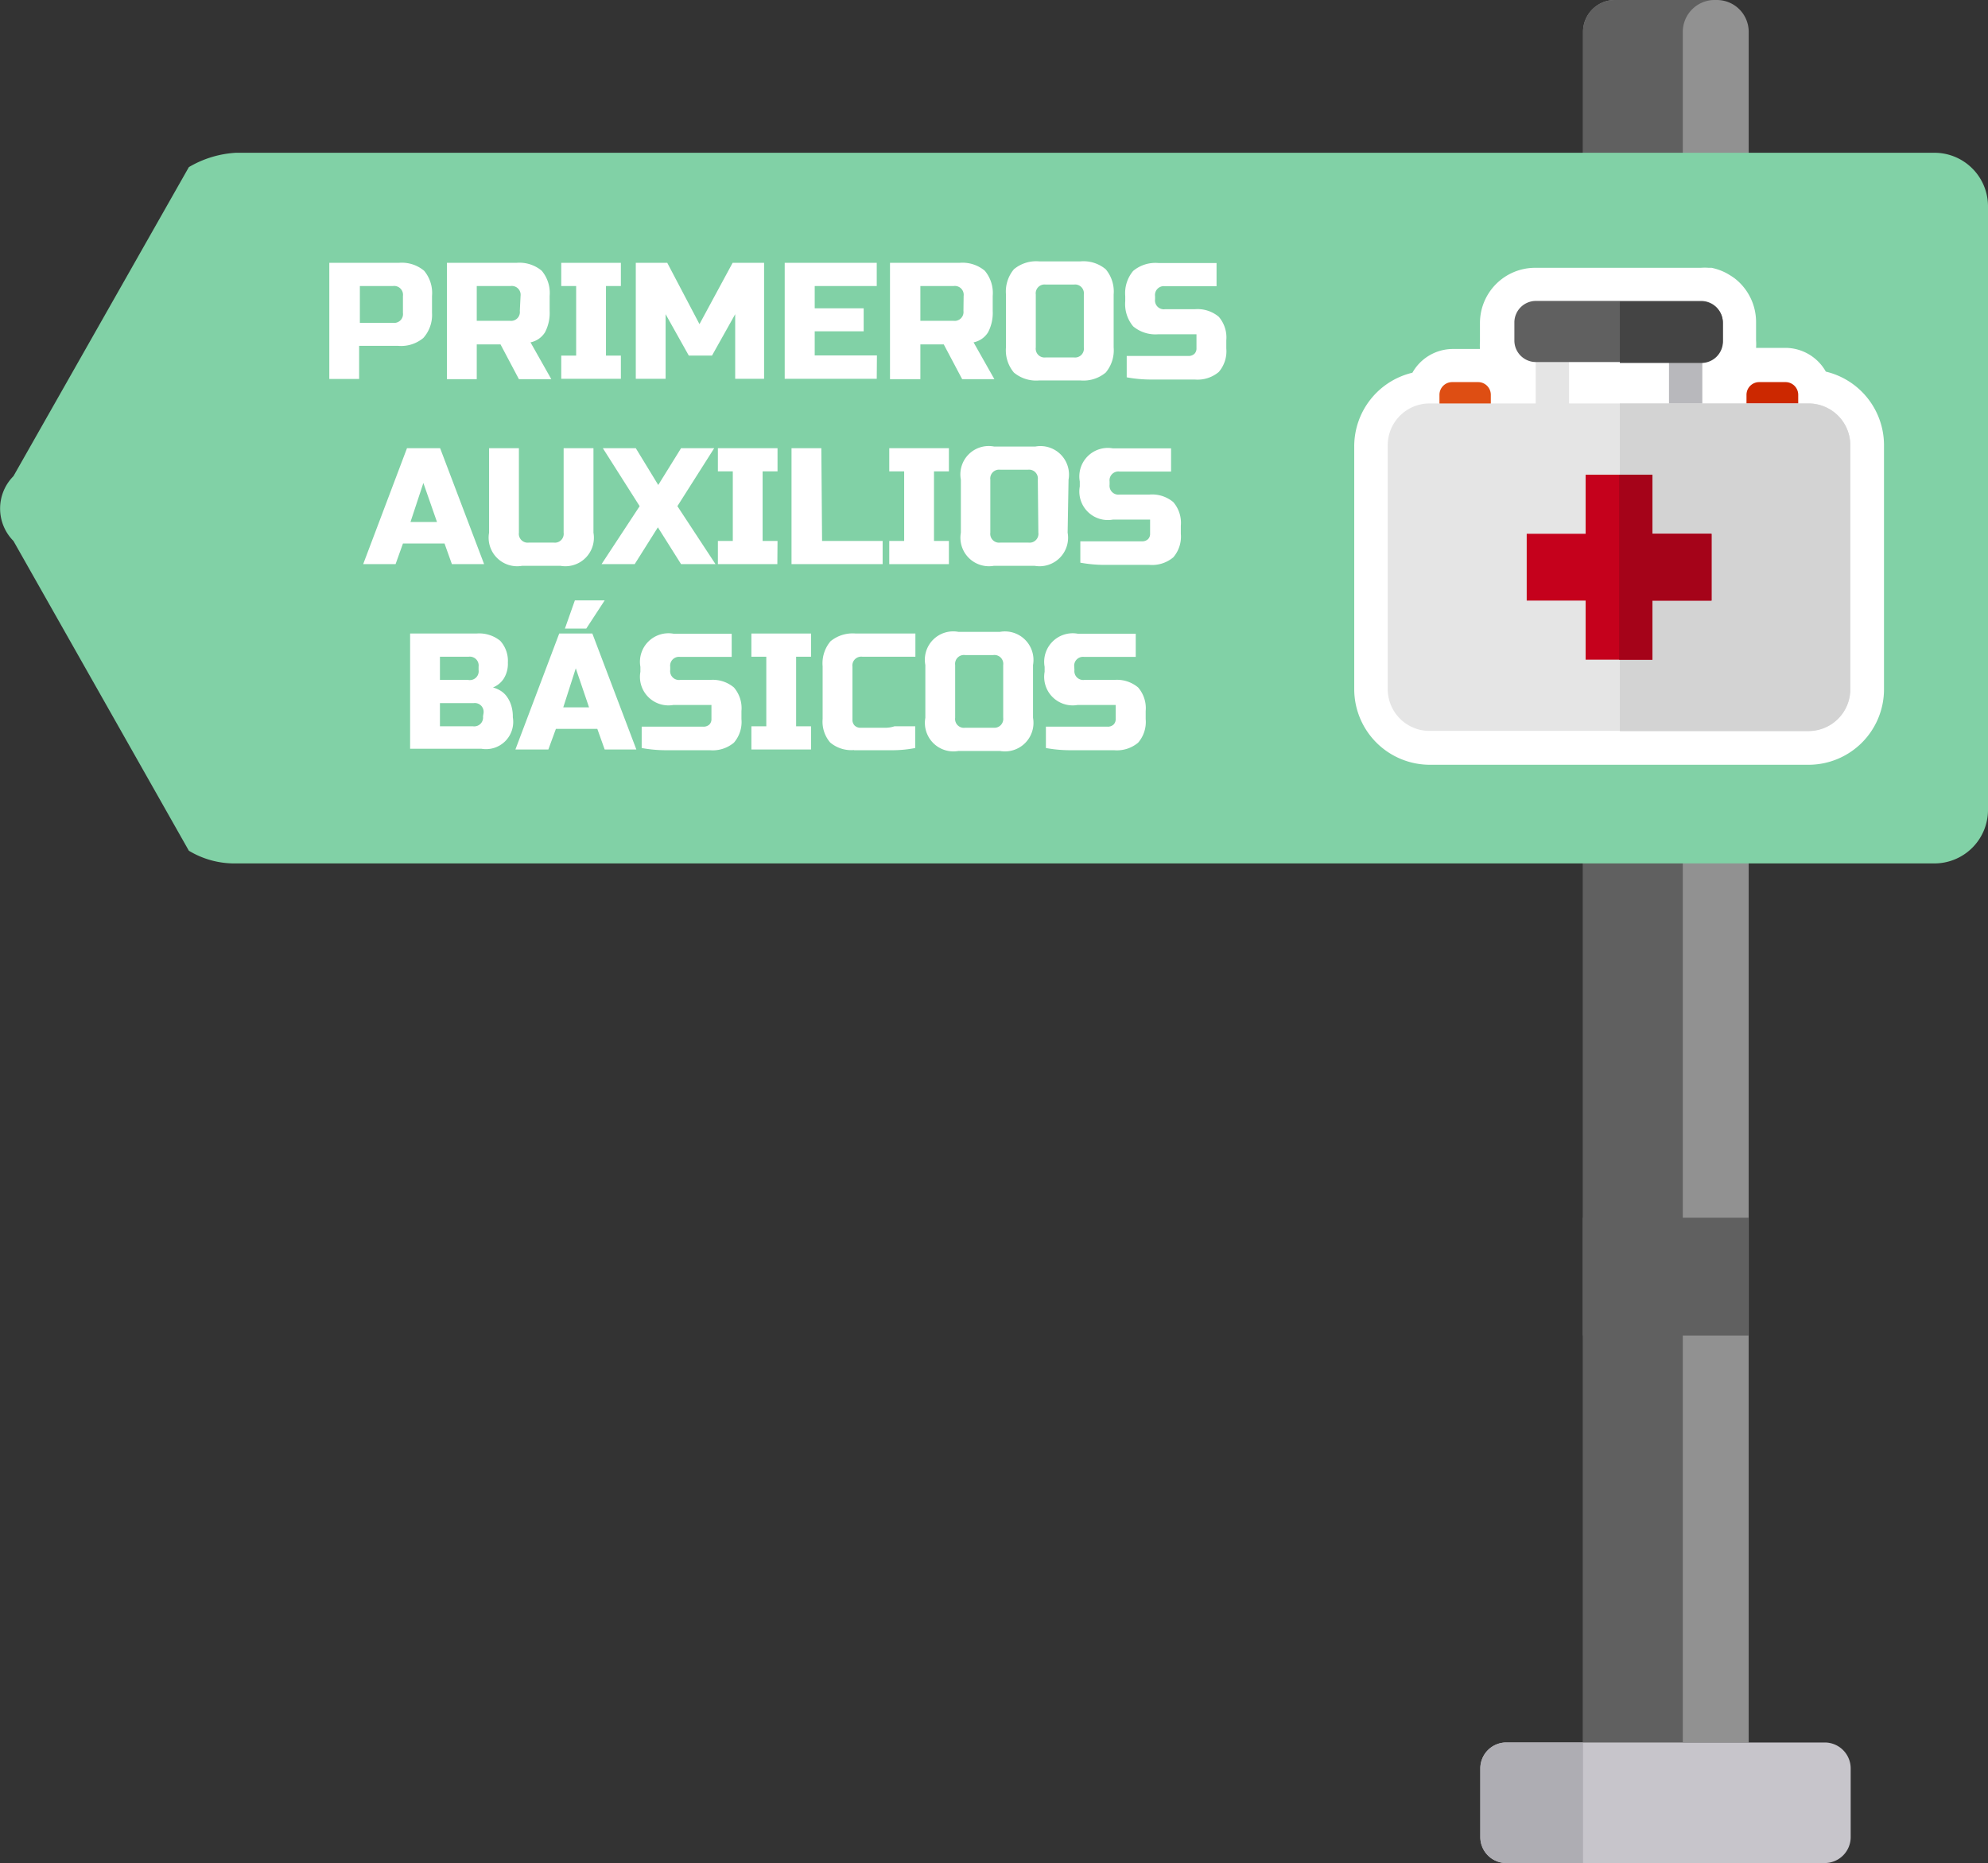 <svg xmlns="http://www.w3.org/2000/svg" viewBox="0 0 108 101.23"><rect x="0" y="0" width="108" height="101.23" fill="#333333" stroke="none"/><defs><style>.cls-1{fill:#919191;}.cls-2{fill:#606060;}.cls-3{fill:#c7c5cb;}.cls-4{fill:#aeadb3;}.cls-5{fill:#81d1a6;}.cls-6{fill:#fff;}.cls-7{fill:#de4e13;}.cls-8{fill:#cc2800;}.cls-9{fill:#e5e5e5;}.cls-10{fill:#b8b8bc;}.cls-11{fill:#d3d3d3;}.cls-12{fill:#444;}.cls-13{fill:#c5011c;}.cls-14{fill:#a50319;}</style></defs><title>emerg</title><g id="Capa_2" data-name="Capa 2"><g id="Capa_13" data-name="Capa 13"><path class="cls-1" d="M86,94.67h9V1.73A1.73,1.73,0,0,0,93.25,0H87.71A1.73,1.73,0,0,0,86,1.73V94.67Z"/><rect class="cls-2" x="85.98" y="66.16" width="9.01" height="6.4"/><path class="cls-2" d="M87.71,0h5.44a1.73,1.73,0,0,0-1.73,1.73V94.67H86V1.73A1.73,1.73,0,0,1,87.71,0Z"/><path class="cls-3" d="M81.83,94.67H99.13a1.41,1.41,0,0,1,1.41,1.41v3.73a1.41,1.41,0,0,1-1.41,1.41H81.83a1.41,1.41,0,0,1-1.41-1.41V96.08A1.41,1.41,0,0,1,81.83,94.67Z"/><path class="cls-4" d="M86,94.67v6.55H81.83a1.41,1.41,0,0,1-1.41-1.41V96.08a1.41,1.41,0,0,1,1.41-1.41Z"/><path class="cls-5" d="M.73,25.87,10.26,9.08a5.67,5.67,0,0,1,2.56-.78h92.27A2.91,2.91,0,0,1,108,11.22V44a2.91,2.91,0,0,1-2.91,2.91H12.82a4.79,4.79,0,0,1-2.56-.69L.73,29.39A2.5,2.5,0,0,1,.73,25.87Z"/><path class="cls-6" d="M17.89,14.28h3.78a1.88,1.88,0,0,1,1.37.43,1.88,1.88,0,0,1,.43,1.37V17A1.88,1.88,0,0,1,23,18.36a1.88,1.88,0,0,1-1.37.43H19.51v1.8H17.89Zm4,1.8a.48.48,0,0,0-.54-.54h-1.8v2h1.8a.48.48,0,0,0,.54-.54Z"/><path class="cls-6" d="M24.28,14.28h3.78a1.88,1.88,0,0,1,1.37.43,1.88,1.88,0,0,1,.43,1.37v.81a2.27,2.27,0,0,1-.25,1.16,1.21,1.21,0,0,1-.79.55l1.13,2H28.19l-1-1.89H25.9v1.89H24.28Zm4,1.8a.48.48,0,0,0-.54-.54H25.9v1.89h1.8a.48.48,0,0,0,.54-.54Z"/><path class="cls-6" d="M33.73,20.58H30.49V19.32h.81V15.54h-.81V14.28h3.24v1.26h-.81v3.78h.81Z"/><path class="cls-6" d="M39.94,17.07l-1.26,2.25H37.42l-1.26-2.25v3.51H34.54v-6.3h1.71L38,17.61l1.8-3.33h1.71v6.3H39.94Z"/><path class="cls-6" d="M47.63,20.58h-5v-6.3h5v1.26H44.26v1.21h2.66V18H44.26v1.31h3.38Z"/><path class="cls-6" d="M48.35,14.28h3.78a1.88,1.88,0,0,1,1.37.43,1.88,1.88,0,0,1,.43,1.37v.81a2.27,2.27,0,0,1-.25,1.16,1.21,1.21,0,0,1-.79.55l1.13,2H52.27l-1-1.89H50v1.89H48.35Zm4,1.8a.48.48,0,0,0-.54-.54H50v1.89h1.8a.48.48,0,0,0,.54-.54Z"/><path class="cls-6" d="M60.5,18.87a1.88,1.88,0,0,1-.43,1.37,1.88,1.88,0,0,1-1.37.43H56.45a1.88,1.88,0,0,1-1.37-.43,1.88,1.88,0,0,1-.43-1.37V16a1.89,1.89,0,0,1,.43-1.37,1.89,1.89,0,0,1,1.37-.43H58.7a1.88,1.88,0,0,1,1.37.43A1.88,1.88,0,0,1,60.5,16ZM58.88,16a.48.48,0,0,0-.54-.54H56.81a.48.48,0,0,0-.54.54v2.88a.48.48,0,0,0,.54.54h1.53a.48.48,0,0,0,.54-.54Z"/><path class="cls-6" d="M62.75,16.26a.48.48,0,0,0,.54.54h1.62a1.79,1.79,0,0,1,1.3.41,1.72,1.72,0,0,1,.41,1.28v.44a1.72,1.72,0,0,1-.41,1.28,1.79,1.79,0,0,1-1.3.41H62.52a7.33,7.33,0,0,1-1.31-.12V19.34h3.34a.46.46,0,0,0,.33-.11.4.4,0,0,0,.12-.31v-.76H62.93a1.88,1.88,0,0,1-1.37-.43,1.88,1.88,0,0,1-.43-1.37v-.27a1.88,1.88,0,0,1,.43-1.37,1.88,1.88,0,0,1,1.37-.43h3.16v1.26h-2.8a.48.48,0,0,0-.54.54Z"/><path class="cls-6" d="M21.49,30.65H19.73l2.38-6.3h1.8l2.39,6.3H24.55l-.4-1.12H21.89Zm.81-2.29h1.44L23,26.24Z"/><path class="cls-6" d="M30.62,24.35h1.62v4.59a1.55,1.55,0,0,1-1.8,1.8H28.37a1.55,1.55,0,0,1-1.8-1.8V24.35h1.62v4.59a.48.48,0,0,0,.54.54h1.35a.48.48,0,0,0,.54-.54Z"/><path class="cls-6" d="M37,24.35h1.8l-2,3.15,2.07,3.15H37l-1.26-2-1.26,2h-1.8l2.07-3.15-2-3.15h1.79l1.22,2Z"/><path class="cls-6" d="M42.23,30.65H39V29.39h.81V25.61H39V24.35h3.24v1.26h-.81v3.78h.81Z"/><path class="cls-6" d="M44.66,29.39h3.29v1.26H43v-6.3h1.62Z"/><path class="cls-6" d="M51.55,30.65H48.31V29.39h.81V25.61h-.81V24.35h3.24v1.26h-.81v3.78h.81Z"/><path class="cls-6" d="M58,28.94a1.55,1.55,0,0,1-1.8,1.8H54a1.55,1.55,0,0,1-1.8-1.8V26.06a1.54,1.54,0,0,1,1.8-1.8h2.25a1.55,1.55,0,0,1,1.8,1.8Zm-1.62-2.88a.48.48,0,0,0-.54-.54H54.34a.48.48,0,0,0-.54.54v2.88a.48.48,0,0,0,.54.54h1.53a.48.48,0,0,0,.54-.54Z"/><path class="cls-6" d="M60.28,26.33a.48.48,0,0,0,.54.54h1.62a1.79,1.79,0,0,1,1.3.41,1.72,1.72,0,0,1,.41,1.28V29a1.72,1.72,0,0,1-.41,1.28,1.79,1.79,0,0,1-1.3.41H60a7.33,7.33,0,0,1-1.31-.12V29.41h3.34a.46.46,0,0,0,.33-.11.4.4,0,0,0,.12-.31v-.76H60.46a1.55,1.55,0,0,1-1.8-1.8v-.27a1.55,1.55,0,0,1,1.8-1.8h3.16v1.26h-2.8a.48.48,0,0,0-.54.54Z"/><path class="cls-6" d="M22.28,34.42h3.6a1.81,1.81,0,0,1,1.3.4A1.62,1.62,0,0,1,27.59,36a1.51,1.51,0,0,1-.23.88,1.26,1.26,0,0,1-.58.47,1.61,1.61,0,0,1,.4.17,1.18,1.18,0,0,1,.35.32,1.65,1.65,0,0,1,.24.48,2,2,0,0,1,.09.65,1.48,1.48,0,0,1-1.71,1.71H22.28ZM26,36.22a.48.48,0,0,0-.54-.54H23.9v1.26h1.53A.48.48,0,0,0,26,36.4Zm.27,2.52a.48.48,0,0,0-.54-.54H23.9v1.26h1.8a.48.48,0,0,0,.54-.54Z"/><path class="cls-6" d="M29.79,40.72H28l2.38-6.3h1.8l2.39,6.3H32.85l-.4-1.12H30.2Zm.81-2.29H32l-.72-2.12Zm.09-4.28.54-1.53h1.62l-1,1.53Z"/><path class="cls-6" d="M36.41,36.4a.48.48,0,0,0,.54.54h1.62a1.79,1.79,0,0,1,1.3.41,1.72,1.72,0,0,1,.41,1.28v.44a1.72,1.72,0,0,1-.41,1.28,1.79,1.79,0,0,1-1.3.41H36.17a7.33,7.33,0,0,1-1.31-.12V39.48h3.34a.46.46,0,0,0,.33-.11.4.4,0,0,0,.12-.31v-.76H36.59a1.55,1.55,0,0,1-1.8-1.8v-.27a1.55,1.55,0,0,1,1.8-1.8h3.16v1.26h-2.8a.48.48,0,0,0-.54.54Z"/><path class="cls-6" d="M44.06,40.72H40.82V39.46h.81V35.68h-.81V34.42h3.24v1.26h-.81v3.78h.81Z"/><path class="cls-6" d="M46.4,40.75a1.78,1.78,0,0,1-1.3-.41,1.74,1.74,0,0,1-.41-1.28V36.2a1.85,1.85,0,0,1,.43-1.36,1.89,1.89,0,0,1,1.37-.42h3.24v1.26H46.85a.48.48,0,0,0-.54.54v2.87a.44.44,0,0,0,.12.33.45.45,0,0,0,.33.12h1.35a1.54,1.54,0,0,0,.48-.08h1.13v1.18a6.43,6.43,0,0,1-1.2.12H46.4Z"/><path class="cls-6" d="M56.12,39a1.55,1.55,0,0,1-1.8,1.8H52.07a1.55,1.55,0,0,1-1.8-1.8V36.13a1.54,1.54,0,0,1,1.8-1.8h2.25a1.55,1.55,0,0,1,1.8,1.8ZM54.5,36.13a.48.48,0,0,0-.54-.54H52.43a.48.48,0,0,0-.54.54V39a.48.48,0,0,0,.54.54H54A.48.48,0,0,0,54.5,39Z"/><path class="cls-6" d="M58.37,36.4a.48.48,0,0,0,.54.54h1.62a1.79,1.79,0,0,1,1.3.41,1.72,1.72,0,0,1,.41,1.28v.44a1.72,1.72,0,0,1-.41,1.28,1.79,1.79,0,0,1-1.3.41H58.13a7.33,7.33,0,0,1-1.31-.12V39.48h3.34a.46.46,0,0,0,.33-.11.4.4,0,0,0,.12-.31v-.76H58.55a1.55,1.55,0,0,1-1.8-1.8v-.27a1.55,1.55,0,0,1,1.8-1.8H61.7v1.26h-2.8a.48.48,0,0,0-.54.54Z"/><path class="cls-6" d="M99.19,20.19A2.53,2.53,0,0,0,97,18.9H95.4a3,3,0,0,0,0-.41v-1a3,3,0,0,0-1.18-2.38l-.13-.09-.21-.13a3,3,0,0,0-.9-.34l-.16,0a2.81,2.81,0,0,0-.42,0h-9a3,3,0,0,0-3,3v1a3.05,3.05,0,0,0,0,.41H78.93a2.53,2.53,0,0,0-2.2,1.29,4.11,4.11,0,0,0-3.16,4V37.45a4.11,4.11,0,0,0,4.1,4.1H98.25a4.1,4.1,0,0,0,4.1-4.1V24.19A4.11,4.11,0,0,0,99.19,20.19Zm-.5,17.25a.44.44,0,0,1,0,.09.44.44,0,0,1-.43.35H77.66a.44.44,0,0,1-.43-.43V24.19a.44.44,0,0,1,.43-.44H98.25a.44.44,0,0,1,.43.44Z"/><path class="cls-7" d="M81,22h-2.8v-.55a.69.69,0,0,1,.69-.69h1.41a.69.69,0,0,1,.69.69V22Z"/><path class="cls-8" d="M97.68,22h-2.8v-.55a.69.69,0,0,1,.69-.69H97a.69.69,0,0,1,.69.69V22Z"/><rect class="cls-9" x="83.43" y="18.51" width="1.81" height="3.75"/><rect class="cls-10" x="90.67" y="18.51" width="1.81" height="3.75"/><path class="cls-9" d="M98.25,39.71H77.66a2.27,2.27,0,0,1-2.27-2.27V24.19a2.27,2.27,0,0,1,2.27-2.27H98.25a2.27,2.27,0,0,1,2.27,2.27V37.45A2.27,2.27,0,0,1,98.25,39.71Z"/><path class="cls-11" d="M100.52,24.19V37.45a2.27,2.27,0,0,1-2.27,2.27H88V21.92h10.3A2.27,2.27,0,0,1,100.52,24.19Z"/><path class="cls-2" d="M92.43,19.67h-9a1.17,1.17,0,0,1-1.16-1.16v-1a1.17,1.17,0,0,1,1.16-1.16h9a1.17,1.17,0,0,1,1.16,1.16v1A1.17,1.17,0,0,1,92.43,19.67Z"/><path class="cls-12" d="M93.6,17.55v1a1.17,1.17,0,0,1-1.17,1.17H88V16.38h4.48A1.17,1.17,0,0,1,93.6,17.55Z"/><polygon class="cls-13" points="92.98 29 89.77 29 89.77 25.79 86.14 25.79 86.14 29 82.94 29 82.94 32.63 86.14 32.63 86.14 35.84 89.77 35.84 89.77 32.63 92.98 32.63 92.98 29"/><polygon class="cls-14" points="92.98 29 92.98 32.63 89.77 32.63 89.77 35.84 87.96 35.84 87.96 25.79 89.77 25.79 89.77 29 92.98 29"/></g></g></svg>